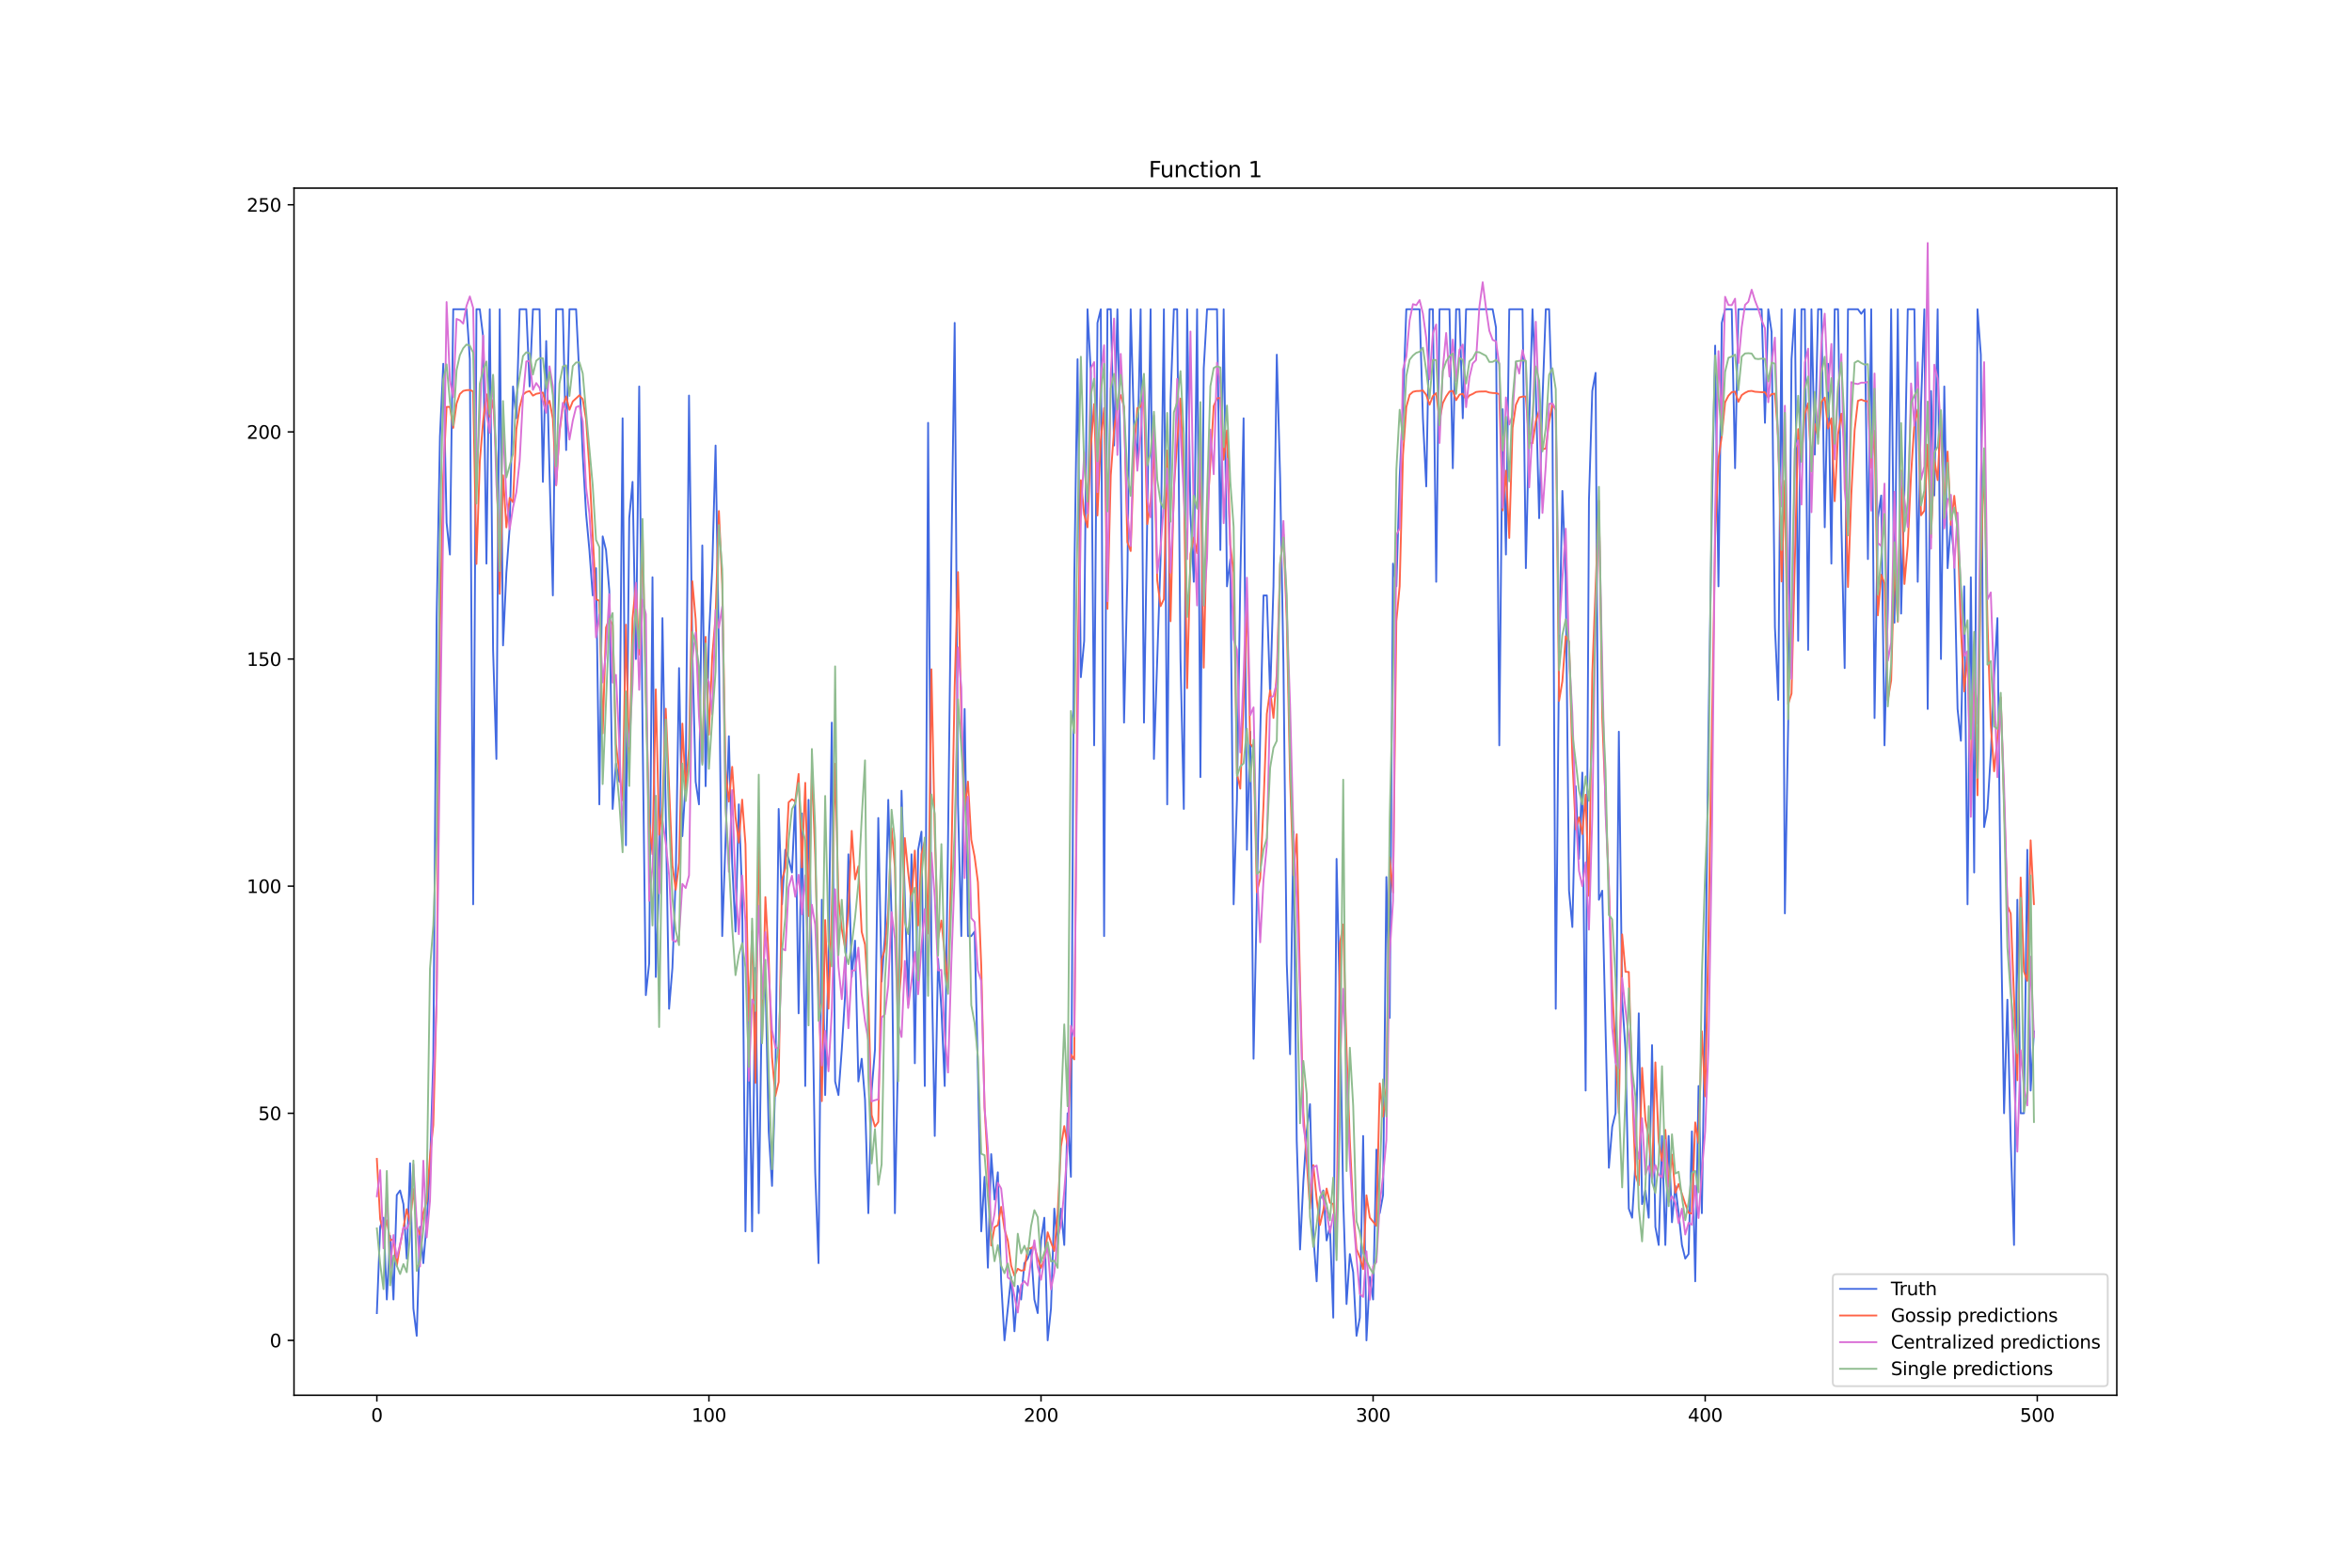 <?xml version="1.0" encoding="utf-8" standalone="no"?>
<!DOCTYPE svg PUBLIC "-//W3C//DTD SVG 1.1//EN"
  "http://www.w3.org/Graphics/SVG/1.1/DTD/svg11.dtd">
<svg xmlns:xlink="http://www.w3.org/1999/xlink" width="1296pt" height="864pt" viewBox="0 0 1296 864" xmlns="http://www.w3.org/2000/svg" version="1.1">
 <defs>
  <style type="text/css">*{stroke-linejoin: round; stroke-linecap: butt}</style>
 </defs>
 <g id="figure_1">
  <g id="patch_1">
   <path d="M 0 864 
L 1296 864 
L 1296 0 
L 0 0 
z
" style="fill: #ffffff"/>
  </g>
  <g id="axes_1">
   <g id="patch_2">
    <path d="M 162 768.96 
L 1166.4 768.96 
L 1166.4 103.68 
L 162 103.68 
z
" style="fill: #ffffff"/>
   </g>
   <g id="matplotlib.axis_1">
    <g id="xtick_1">
     <g id="line2d_1">
      <defs>
       <path id="m1bcf18307c" d="M 0 0 
L 0 3.5 
" style="stroke: #000000; stroke-width: 0.8"/>
      </defs>
      <g>
       <use xlink:href="#m1bcf18307c" x="207.655" y="768.96" style="stroke: #000000; stroke-width: 0.8"/>
      </g>
     </g>
     <g id="text_1">
      <!-- 0 -->
      <g transform="translate(204.473 783.558) scale(0.1 -0.1)">
       <defs>
        <path id="DejaVuSans-30" d="M 2034 4250 
Q 1547 4250 1301 3770 
Q 1056 3291 1056 2328 
Q 1056 1369 1301 889 
Q 1547 409 2034 409 
Q 2525 409 2770 889 
Q 3016 1369 3016 2328 
Q 3016 3291 2770 3770 
Q 2525 4250 2034 4250 
z
M 2034 4750 
Q 2819 4750 3233 4129 
Q 3647 3509 3647 2328 
Q 3647 1150 3233 529 
Q 2819 -91 2034 -91 
Q 1250 -91 836 529 
Q 422 1150 422 2328 
Q 422 3509 836 4129 
Q 1250 4750 2034 4750 
z
" transform="scale(0.016)"/>
       </defs>
       <use xlink:href="#DejaVuSans-30"/>
      </g>
     </g>
    </g>
    <g id="xtick_2">
     <g id="line2d_2">
      <g>
       <use xlink:href="#m1bcf18307c" x="390.639" y="768.96" style="stroke: #000000; stroke-width: 0.8"/>
      </g>
     </g>
     <g id="text_2">
      <!-- 100 -->
      <g transform="translate(381.095 783.558) scale(0.1 -0.1)">
       <defs>
        <path id="DejaVuSans-31" d="M 794 531 
L 1825 531 
L 1825 4091 
L 703 3866 
L 703 4441 
L 1819 4666 
L 2450 4666 
L 2450 531 
L 3481 531 
L 3481 0 
L 794 0 
L 794 531 
z
" transform="scale(0.016)"/>
       </defs>
       <use xlink:href="#DejaVuSans-31"/>
       <use xlink:href="#DejaVuSans-30" x="63.623"/>
       <use xlink:href="#DejaVuSans-30" x="127.246"/>
      </g>
     </g>
    </g>
    <g id="xtick_3">
     <g id="line2d_3">
      <g>
       <use xlink:href="#m1bcf18307c" x="573.623" y="768.96" style="stroke: #000000; stroke-width: 0.8"/>
      </g>
     </g>
     <g id="text_3">
      <!-- 200 -->
      <g transform="translate(564.079 783.558) scale(0.1 -0.1)">
       <defs>
        <path id="DejaVuSans-32" d="M 1228 531 
L 3431 531 
L 3431 0 
L 469 0 
L 469 531 
Q 828 903 1448 1529 
Q 2069 2156 2228 2338 
Q 2531 2678 2651 2914 
Q 2772 3150 2772 3378 
Q 2772 3750 2511 3984 
Q 2250 4219 1831 4219 
Q 1534 4219 1204 4116 
Q 875 4013 500 3803 
L 500 4441 
Q 881 4594 1212 4672 
Q 1544 4750 1819 4750 
Q 2544 4750 2975 4387 
Q 3406 4025 3406 3419 
Q 3406 3131 3298 2873 
Q 3191 2616 2906 2266 
Q 2828 2175 2409 1742 
Q 1991 1309 1228 531 
z
" transform="scale(0.016)"/>
       </defs>
       <use xlink:href="#DejaVuSans-32"/>
       <use xlink:href="#DejaVuSans-30" x="63.623"/>
       <use xlink:href="#DejaVuSans-30" x="127.246"/>
      </g>
     </g>
    </g>
    <g id="xtick_4">
     <g id="line2d_4">
      <g>
       <use xlink:href="#m1bcf18307c" x="756.607" y="768.96" style="stroke: #000000; stroke-width: 0.8"/>
      </g>
     </g>
     <g id="text_4">
      <!-- 300 -->
      <g transform="translate(747.063 783.558) scale(0.1 -0.1)">
       <defs>
        <path id="DejaVuSans-33" d="M 2597 2516 
Q 3050 2419 3304 2112 
Q 3559 1806 3559 1356 
Q 3559 666 3084 287 
Q 2609 -91 1734 -91 
Q 1441 -91 1130 -33 
Q 819 25 488 141 
L 488 750 
Q 750 597 1062 519 
Q 1375 441 1716 441 
Q 2309 441 2620 675 
Q 2931 909 2931 1356 
Q 2931 1769 2642 2001 
Q 2353 2234 1838 2234 
L 1294 2234 
L 1294 2753 
L 1863 2753 
Q 2328 2753 2575 2939 
Q 2822 3125 2822 3475 
Q 2822 3834 2567 4026 
Q 2313 4219 1838 4219 
Q 1578 4219 1281 4162 
Q 984 4106 628 3988 
L 628 4550 
Q 988 4650 1302 4700 
Q 1616 4750 1894 4750 
Q 2613 4750 3031 4423 
Q 3450 4097 3450 3541 
Q 3450 3153 3228 2886 
Q 3006 2619 2597 2516 
z
" transform="scale(0.016)"/>
       </defs>
       <use xlink:href="#DejaVuSans-33"/>
       <use xlink:href="#DejaVuSans-30" x="63.623"/>
       <use xlink:href="#DejaVuSans-30" x="127.246"/>
      </g>
     </g>
    </g>
    <g id="xtick_5">
     <g id="line2d_5">
      <g>
       <use xlink:href="#m1bcf18307c" x="939.591" y="768.96" style="stroke: #000000; stroke-width: 0.8"/>
      </g>
     </g>
     <g id="text_5">
      <!-- 400 -->
      <g transform="translate(930.047 783.558) scale(0.1 -0.1)">
       <defs>
        <path id="DejaVuSans-34" d="M 2419 4116 
L 825 1625 
L 2419 1625 
L 2419 4116 
z
M 2253 4666 
L 3047 4666 
L 3047 1625 
L 3713 1625 
L 3713 1100 
L 3047 1100 
L 3047 0 
L 2419 0 
L 2419 1100 
L 313 1100 
L 313 1709 
L 2253 4666 
z
" transform="scale(0.016)"/>
       </defs>
       <use xlink:href="#DejaVuSans-34"/>
       <use xlink:href="#DejaVuSans-30" x="63.623"/>
       <use xlink:href="#DejaVuSans-30" x="127.246"/>
      </g>
     </g>
    </g>
    <g id="xtick_6">
     <g id="line2d_6">
      <g>
       <use xlink:href="#m1bcf18307c" x="1122.575" y="768.96" style="stroke: #000000; stroke-width: 0.8"/>
      </g>
     </g>
     <g id="text_6">
      <!-- 500 -->
      <g transform="translate(1113.032 783.558) scale(0.1 -0.1)">
       <defs>
        <path id="DejaVuSans-35" d="M 691 4666 
L 3169 4666 
L 3169 4134 
L 1269 4134 
L 1269 2991 
Q 1406 3038 1543 3061 
Q 1681 3084 1819 3084 
Q 2600 3084 3056 2656 
Q 3513 2228 3513 1497 
Q 3513 744 3044 326 
Q 2575 -91 1722 -91 
Q 1428 -91 1123 -41 
Q 819 9 494 109 
L 494 744 
Q 775 591 1075 516 
Q 1375 441 1709 441 
Q 2250 441 2565 725 
Q 2881 1009 2881 1497 
Q 2881 1984 2565 2268 
Q 2250 2553 1709 2553 
Q 1456 2553 1204 2497 
Q 953 2441 691 2322 
L 691 4666 
z
" transform="scale(0.016)"/>
       </defs>
       <use xlink:href="#DejaVuSans-35"/>
       <use xlink:href="#DejaVuSans-30" x="63.623"/>
       <use xlink:href="#DejaVuSans-30" x="127.246"/>
      </g>
     </g>
    </g>
   </g>
   <g id="matplotlib.axis_2">
    <g id="ytick_1">
     <g id="line2d_7">
      <defs>
       <path id="mc8328a6888" d="M 0 0 
L -3.5 0 
" style="stroke: #000000; stroke-width: 0.8"/>
      </defs>
      <g>
       <use xlink:href="#mc8328a6888" x="162" y="738.72" style="stroke: #000000; stroke-width: 0.8"/>
      </g>
     </g>
     <g id="text_7">
      <!-- 0 -->
      <g transform="translate(148.637 742.519) scale(0.1 -0.1)">
       <use xlink:href="#DejaVuSans-30"/>
      </g>
     </g>
    </g>
    <g id="ytick_2">
     <g id="line2d_8">
      <g>
       <use xlink:href="#mc8328a6888" x="162" y="613.549" style="stroke: #000000; stroke-width: 0.8"/>
      </g>
     </g>
     <g id="text_8">
      <!-- 50 -->
      <g transform="translate(142.275 617.348) scale(0.1 -0.1)">
       <use xlink:href="#DejaVuSans-35"/>
       <use xlink:href="#DejaVuSans-30" x="63.623"/>
      </g>
     </g>
    </g>
    <g id="ytick_3">
     <g id="line2d_9">
      <g>
       <use xlink:href="#mc8328a6888" x="162" y="488.378" style="stroke: #000000; stroke-width: 0.8"/>
      </g>
     </g>
     <g id="text_9">
      <!-- 100 -->
      <g transform="translate(135.912 492.177) scale(0.1 -0.1)">
       <use xlink:href="#DejaVuSans-31"/>
       <use xlink:href="#DejaVuSans-30" x="63.623"/>
       <use xlink:href="#DejaVuSans-30" x="127.246"/>
      </g>
     </g>
    </g>
    <g id="ytick_4">
     <g id="line2d_10">
      <g>
       <use xlink:href="#mc8328a6888" x="162" y="363.207" style="stroke: #000000; stroke-width: 0.8"/>
      </g>
     </g>
     <g id="text_10">
      <!-- 150 -->
      <g transform="translate(135.912 367.006) scale(0.1 -0.1)">
       <use xlink:href="#DejaVuSans-31"/>
       <use xlink:href="#DejaVuSans-35" x="63.623"/>
       <use xlink:href="#DejaVuSans-30" x="127.246"/>
      </g>
     </g>
    </g>
    <g id="ytick_5">
     <g id="line2d_11">
      <g>
       <use xlink:href="#mc8328a6888" x="162" y="238.036" style="stroke: #000000; stroke-width: 0.8"/>
      </g>
     </g>
     <g id="text_11">
      <!-- 200 -->
      <g transform="translate(135.912 241.835) scale(0.1 -0.1)">
       <use xlink:href="#DejaVuSans-32"/>
       <use xlink:href="#DejaVuSans-30" x="63.623"/>
       <use xlink:href="#DejaVuSans-30" x="127.246"/>
      </g>
     </g>
    </g>
    <g id="ytick_6">
     <g id="line2d_12">
      <g>
       <use xlink:href="#mc8328a6888" x="162" y="112.865" style="stroke: #000000; stroke-width: 0.8"/>
      </g>
     </g>
     <g id="text_12">
      <!-- 250 -->
      <g transform="translate(135.912 116.664) scale(0.1 -0.1)">
       <use xlink:href="#DejaVuSans-32"/>
       <use xlink:href="#DejaVuSans-35" x="63.623"/>
       <use xlink:href="#DejaVuSans-30" x="127.246"/>
      </g>
     </g>
    </g>
   </g>
   <g id="line2d_13">
    <path d="M 207.655 723.699 
L 209.484 676.134 
L 211.314 671.128 
L 213.144 716.189 
L 214.974 681.141 
L 216.804 716.189 
L 218.634 658.611 
L 220.463 656.107 
L 222.293 663.617 
L 224.123 693.658 
L 225.953 641.087 
L 227.783 721.196 
L 229.613 736.217 
L 231.442 676.134 
L 233.272 696.162 
L 235.102 673.631 
L 236.932 643.59 
L 238.762 583.508 
L 240.592 340.676 
L 242.422 240.539 
L 244.251 200.484 
L 246.081 288.104 
L 247.911 305.628 
L 249.741 170.443 
L 257.06 170.443 
L 258.89 197.981 
L 260.72 498.392 
L 262.55 170.443 
L 264.38 170.443 
L 266.209 185.464 
L 268.039 310.635 
L 269.869 170.443 
L 271.699 358.2 
L 273.529 418.282 
L 275.359 170.443 
L 277.189 355.696 
L 279.018 315.642 
L 280.848 290.607 
L 282.678 213.001 
L 284.508 230.525 
L 286.338 170.443 
L 289.997 170.443 
L 291.827 213.001 
L 293.657 170.443 
L 297.317 170.443 
L 299.147 265.573 
L 300.976 187.967 
L 302.806 260.566 
L 304.636 328.159 
L 306.466 170.443 
L 310.126 170.443 
L 311.956 248.049 
L 313.785 170.443 
L 317.445 170.443 
L 319.275 207.995 
L 321.105 250.553 
L 322.935 283.097 
L 324.764 303.125 
L 326.594 328.159 
L 328.424 313.138 
L 330.254 443.316 
L 332.084 295.614 
L 333.914 303.125 
L 335.743 325.655 
L 337.573 445.82 
L 339.403 420.785 
L 341.233 430.799 
L 343.063 230.525 
L 344.893 465.847 
L 346.723 285.601 
L 348.552 265.573 
L 350.382 363.207 
L 352.212 213.001 
L 354.042 400.758 
L 355.872 548.46 
L 357.702 530.936 
L 359.531 318.145 
L 361.361 538.446 
L 363.191 485.874 
L 365.021 340.676 
L 368.681 555.97 
L 370.51 533.439 
L 372.34 483.371 
L 374.17 368.214 
L 376 460.84 
L 377.83 430.799 
L 379.66 218.008 
L 381.489 358.2 
L 383.319 430.799 
L 385.149 443.316 
L 386.979 300.621 
L 388.809 433.303 
L 390.639 350.69 
L 392.469 313.138 
L 394.298 245.546 
L 396.128 358.2 
L 397.958 515.915 
L 399.788 463.344 
L 401.618 405.765 
L 403.448 475.861 
L 405.277 513.412 
L 407.107 443.316 
L 408.937 493.385 
L 410.767 678.638 
L 412.597 560.977 
L 414.427 678.638 
L 416.256 533.439 
L 418.086 668.624 
L 419.916 543.453 
L 421.746 538.446 
L 423.576 623.563 
L 425.406 653.604 
L 427.236 596.025 
L 429.065 445.82 
L 430.895 498.392 
L 432.725 468.35 
L 434.555 473.357 
L 436.385 480.868 
L 438.215 440.813 
L 440.044 558.474 
L 441.874 448.323 
L 443.704 598.528 
L 445.534 440.813 
L 447.364 533.439 
L 449.194 646.093 
L 451.023 696.162 
L 452.853 495.888 
L 454.683 603.535 
L 456.513 528.433 
L 458.343 398.255 
L 460.173 596.025 
L 462.003 603.535 
L 463.832 578.501 
L 465.662 548.46 
L 467.492 470.854 
L 469.322 538.446 
L 471.152 518.419 
L 472.982 596.025 
L 474.811 583.508 
L 476.641 606.039 
L 478.471 668.624 
L 480.301 601.032 
L 482.131 578.501 
L 483.961 450.826 
L 485.79 540.95 
L 487.62 515.915 
L 489.45 440.813 
L 491.28 505.902 
L 493.11 668.624 
L 494.94 575.998 
L 496.77 435.806 
L 500.429 553.467 
L 502.259 470.854 
L 504.089 586.011 
L 505.919 468.35 
L 507.749 458.337 
L 509.578 598.528 
L 511.408 233.029 
L 513.238 525.929 
L 515.068 626.066 
L 516.898 528.433 
L 518.728 555.97 
L 520.557 598.528 
L 522.387 463.344 
L 524.217 308.131 
L 526.047 177.954 
L 527.877 443.316 
L 529.707 515.915 
L 531.536 390.744 
L 533.366 515.915 
L 535.196 515.915 
L 537.026 513.412 
L 538.856 591.018 
L 540.686 678.638 
L 542.516 648.597 
L 544.345 698.665 
L 546.175 636.08 
L 548.005 661.114 
L 549.835 646.093 
L 551.665 706.176 
L 553.495 738.72 
L 557.154 703.672 
L 558.984 733.713 
L 560.814 708.679 
L 562.644 716.189 
L 564.474 696.162 
L 566.303 693.658 
L 568.133 688.652 
L 569.963 716.189 
L 571.793 723.699 
L 573.623 683.645 
L 575.453 671.128 
L 577.283 738.72 
L 579.112 721.196 
L 580.942 666.121 
L 582.772 686.148 
L 584.602 666.121 
L 586.432 686.148 
L 588.262 613.549 
L 590.091 648.597 
L 591.921 320.649 
L 593.751 197.981 
L 595.581 373.22 
L 597.411 353.193 
L 599.241 170.443 
L 601.07 205.491 
L 602.9 410.772 
L 604.73 177.954 
L 606.56 170.443 
L 608.39 515.915 
L 610.22 170.443 
L 612.05 170.443 
L 613.879 245.546 
L 615.709 170.443 
L 617.539 258.063 
L 619.369 398.255 
L 621.199 318.145 
L 623.029 170.443 
L 624.858 235.532 
L 626.688 253.056 
L 628.518 170.443 
L 630.348 398.255 
L 634.008 170.443 
L 635.837 418.282 
L 639.497 308.131 
L 641.327 170.443 
L 643.157 443.316 
L 644.987 220.512 
L 646.817 170.443 
L 648.646 170.443 
L 650.476 363.207 
L 652.306 445.82 
L 654.136 170.443 
L 655.966 283.097 
L 657.796 320.649 
L 659.625 170.443 
L 661.455 428.296 
L 663.285 202.988 
L 665.115 170.443 
L 670.604 170.443 
L 672.434 303.125 
L 674.264 170.443 
L 676.094 323.152 
L 677.924 308.131 
L 679.754 498.392 
L 681.583 440.813 
L 683.413 320.649 
L 685.243 230.525 
L 687.073 468.35 
L 688.903 403.261 
L 690.733 583.508 
L 694.392 405.765 
L 696.222 328.159 
L 698.052 328.159 
L 699.882 383.234 
L 701.712 323.152 
L 703.542 195.477 
L 705.371 263.07 
L 707.201 365.71 
L 709.031 530.936 
L 710.861 581.004 
L 712.691 458.337 
L 714.521 628.569 
L 716.35 688.652 
L 718.18 651.1 
L 720.01 623.563 
L 721.84 608.542 
L 723.67 681.141 
L 725.5 706.176 
L 727.33 661.114 
L 729.159 656.107 
L 730.989 683.645 
L 732.819 676.134 
L 734.649 726.203 
L 736.479 473.357 
L 738.309 553.467 
L 740.138 661.114 
L 741.968 718.693 
L 743.798 691.155 
L 745.628 701.169 
L 747.458 736.217 
L 749.288 726.203 
L 751.117 626.066 
L 752.947 738.72 
L 754.777 703.672 
L 756.607 716.189 
L 758.437 633.576 
L 760.267 668.624 
L 762.097 658.611 
L 763.926 483.371 
L 765.756 560.977 
L 767.586 310.635 
L 769.416 323.152 
L 771.246 263.07 
L 773.076 223.015 
L 774.905 170.443 
L 782.225 170.443 
L 784.055 230.525 
L 785.884 268.077 
L 787.714 170.443 
L 789.544 170.443 
L 791.374 320.649 
L 793.204 170.443 
L 798.693 170.443 
L 800.523 258.063 
L 802.353 170.443 
L 804.183 170.443 
L 806.013 230.525 
L 807.843 170.443 
L 822.481 170.443 
L 824.311 180.457 
L 826.141 410.772 
L 827.971 225.519 
L 829.801 305.628 
L 831.63 170.443 
L 838.95 170.443 
L 840.78 313.138 
L 842.61 233.029 
L 844.439 170.443 
L 846.269 215.505 
L 848.099 285.601 
L 849.929 220.512 
L 851.759 170.443 
L 853.589 170.443 
L 855.418 230.525 
L 857.248 555.97 
L 859.078 360.703 
L 860.908 270.58 
L 862.738 318.145 
L 864.568 490.881 
L 866.397 510.909 
L 868.227 433.303 
L 870.057 473.357 
L 871.887 425.792 
L 873.717 601.032 
L 875.547 275.587 
L 877.377 215.505 
L 879.206 205.491 
L 881.036 495.888 
L 882.866 490.881 
L 886.526 643.59 
L 888.356 621.059 
L 890.185 613.549 
L 892.015 403.261 
L 893.845 550.963 
L 895.675 578.501 
L 897.505 666.121 
L 899.335 671.128 
L 901.164 641.087 
L 902.994 558.474 
L 904.824 663.617 
L 906.654 656.107 
L 908.484 671.128 
L 910.314 575.998 
L 912.144 676.134 
L 913.973 686.148 
L 915.803 626.066 
L 917.633 686.148 
L 919.463 626.066 
L 921.293 673.631 
L 923.123 653.604 
L 924.952 668.624 
L 926.782 686.148 
L 928.612 693.658 
L 930.442 691.155 
L 932.272 623.563 
L 934.102 706.176 
L 935.931 598.528 
L 937.761 668.624 
L 939.591 550.963 
L 941.421 400.758 
L 943.251 283.097 
L 945.081 190.471 
L 946.911 323.152 
L 948.74 177.954 
L 950.57 170.443 
L 954.23 170.443 
L 956.06 258.063 
L 957.89 170.443 
L 970.698 170.443 
L 972.528 233.029 
L 974.358 170.443 
L 976.188 182.96 
L 978.018 345.683 
L 979.848 385.738 
L 981.678 170.443 
L 983.507 503.398 
L 985.337 398.255 
L 987.167 197.981 
L 988.997 170.443 
L 990.827 353.193 
L 992.657 170.443 
L 994.486 170.443 
L 996.316 358.2 
L 998.146 170.443 
L 999.976 250.553 
L 1001.806 170.443 
L 1003.636 170.443 
L 1005.465 290.607 
L 1007.295 200.484 
L 1009.125 310.635 
L 1010.955 170.443 
L 1012.785 170.443 
L 1014.615 288.104 
L 1016.444 368.214 
L 1018.274 170.443 
L 1023.764 170.443 
L 1025.594 172.947 
L 1027.424 170.443 
L 1029.253 308.131 
L 1031.083 170.443 
L 1032.913 395.751 
L 1034.743 285.601 
L 1036.573 273.084 
L 1038.403 410.772 
L 1040.232 335.669 
L 1042.062 170.443 
L 1043.892 343.179 
L 1045.722 170.443 
L 1047.552 338.173 
L 1049.382 270.58 
L 1051.211 170.443 
L 1054.871 170.443 
L 1056.701 320.649 
L 1058.531 223.015 
L 1060.361 170.443 
L 1062.191 390.744 
L 1064.02 215.505 
L 1065.85 273.084 
L 1067.68 170.443 
L 1069.51 363.207 
L 1071.34 213.001 
L 1073.17 313.138 
L 1074.999 288.104 
L 1076.829 308.131 
L 1078.659 390.744 
L 1080.489 408.268 
L 1082.319 323.152 
L 1084.149 498.392 
L 1085.978 318.145 
L 1087.808 480.868 
L 1089.638 170.443 
L 1091.468 195.477 
L 1093.298 455.833 
L 1095.128 445.82 
L 1096.958 415.779 
L 1098.787 373.22 
L 1100.617 340.676 
L 1102.447 500.895 
L 1104.277 613.549 
L 1106.107 550.963 
L 1107.937 628.569 
L 1109.766 686.148 
L 1111.596 495.888 
L 1113.426 613.549 
L 1115.256 613.549 
L 1117.086 468.35 
L 1118.916 601.032 
L 1120.745 568.487 
L 1120.745 568.487 
" clip-path="url(#p254f5add0e)" style="fill: none; stroke: #4169e1; stroke-linecap: square"/>
   </g>
   <g id="line2d_14">
    <path d="M 207.655 638.687 
L 209.484 671.865 
L 211.314 679.313 
L 213.144 672.494 
L 214.974 683.717 
L 216.804 682.81 
L 218.634 697.632 
L 220.463 686.212 
L 222.293 676.798 
L 224.123 666.389 
L 225.953 674.279 
L 227.783 655.291 
L 229.613 675.904 
L 231.442 680.548 
L 233.272 668.321 
L 235.102 662.135 
L 236.932 637.251 
L 238.762 620.01 
L 240.592 550.142 
L 242.422 347.301 
L 244.251 262.428 
L 246.081 224.267 
L 247.911 224.219 
L 249.741 235.833 
L 251.571 222.399 
L 253.401 217.161 
L 255.23 215.455 
L 257.06 215.023 
L 258.89 214.956 
L 260.72 215.705 
L 262.55 310.802 
L 264.38 254.359 
L 266.209 232.108 
L 268.039 217.309 
L 269.869 229.736 
L 271.699 220.34 
L 273.529 253.131 
L 275.359 327.325 
L 277.189 261.941 
L 279.018 290.666 
L 280.848 274.379 
L 282.678 276.793 
L 284.508 236.65 
L 286.338 224.423 
L 288.168 217.524 
L 289.997 216.07 
L 291.827 215.523 
L 293.657 218.056 
L 295.487 217.045 
L 299.147 216.335 
L 300.976 223.749 
L 302.806 220.905 
L 304.636 230.767 
L 306.466 267.431 
L 308.296 238.313 
L 310.126 224.124 
L 311.956 218.544 
L 313.785 225.836 
L 315.615 221.215 
L 319.275 217.866 
L 321.105 220.054 
L 322.935 231.162 
L 324.764 257.966 
L 326.594 295.32 
L 328.424 330.151 
L 330.254 331.17 
L 332.084 404.198 
L 333.914 345.874 
L 335.743 341.046 
L 337.573 344.301 
L 339.403 410.059 
L 343.063 441.093 
L 344.893 344.281 
L 346.723 420.586 
L 348.552 340.846 
L 350.382 322.152 
L 352.212 360.728 
L 354.042 294.111 
L 355.872 381.388 
L 357.702 452.607 
L 359.531 470.811 
L 361.361 379.941 
L 363.191 460.07 
L 365.021 444.852 
L 366.851 390.601 
L 370.51 476.97 
L 372.34 490.361 
L 374.17 475.532 
L 376 398.8 
L 377.83 435.051 
L 379.66 412.541 
L 381.489 320.356 
L 383.319 341.339 
L 385.149 383.544 
L 386.979 419.447 
L 388.809 350.988 
L 390.639 404.908 
L 392.469 361.457 
L 394.298 339.804 
L 396.128 281.64 
L 397.958 322.113 
L 399.788 424.269 
L 401.618 441.783 
L 403.448 422.624 
L 405.277 450.215 
L 407.107 464.348 
L 408.937 440.697 
L 410.767 465.342 
L 412.597 562.559 
L 414.427 513.286 
L 416.256 596.816 
L 418.086 456.809 
L 419.916 574.03 
L 421.746 494.423 
L 423.576 528.298 
L 425.406 582.72 
L 427.236 603.99 
L 429.065 596.354 
L 430.895 484.914 
L 432.725 478.407 
L 434.555 442.161 
L 436.385 440.514 
L 438.215 441.678 
L 440.044 426.559 
L 441.874 478.057 
L 443.704 431.446 
L 445.534 504.857 
L 447.364 423.787 
L 449.194 471.509 
L 452.853 606.882 
L 454.683 507.061 
L 456.513 555.897 
L 458.343 502.24 
L 460.173 420.926 
L 462.003 495.443 
L 463.832 512.046 
L 465.662 522.416 
L 467.492 502.588 
L 469.322 457.923 
L 471.152 484.629 
L 472.982 477.47 
L 474.811 513.541 
L 476.641 520.57 
L 478.471 549.726 
L 480.301 614.512 
L 482.131 620.94 
L 483.961 618.349 
L 485.79 528.845 
L 487.62 523.07 
L 489.45 501.845 
L 491.28 456.418 
L 493.11 477.983 
L 494.94 556.457 
L 496.77 532.61 
L 498.599 461.897 
L 500.429 480.784 
L 502.259 496.593 
L 504.089 468.778 
L 505.919 510.061 
L 507.749 470.74 
L 509.578 463.551 
L 511.408 514.477 
L 513.238 368.853 
L 515.068 459.435 
L 516.898 517.343 
L 518.728 507.326 
L 522.387 544.227 
L 524.217 474.563 
L 526.047 378.288 
L 527.877 315.306 
L 529.707 394.553 
L 531.536 445.718 
L 533.366 430.768 
L 535.196 462.714 
L 537.026 472.076 
L 538.856 486.23 
L 540.686 532.146 
L 542.516 610.433 
L 544.345 642.211 
L 546.175 686.476 
L 548.005 676.312 
L 549.835 675.225 
L 551.665 665.152 
L 553.495 677.439 
L 555.324 683.733 
L 557.154 697.532 
L 558.984 703.086 
L 560.814 699.257 
L 562.644 700.311 
L 564.474 699.98 
L 566.303 687.91 
L 568.133 687.984 
L 569.963 686.546 
L 571.793 693.561 
L 573.623 698.735 
L 575.453 694.201 
L 577.283 679.145 
L 579.112 684.726 
L 580.942 689.455 
L 582.772 669.165 
L 584.602 631.836 
L 586.432 620.63 
L 588.262 631.284 
L 590.091 581.125 
L 591.921 583.887 
L 593.751 370.078 
L 595.581 264.649 
L 597.411 283.587 
L 599.241 290.634 
L 601.07 246.035 
L 602.9 222.679 
L 604.73 284.083 
L 606.56 242.419 
L 608.39 224.85 
L 610.22 335.576 
L 612.05 262.022 
L 613.879 236.959 
L 615.709 223.002 
L 617.539 217.789 
L 619.369 224.413 
L 621.199 298.752 
L 623.029 303.689 
L 624.858 249.514 
L 626.688 224.952 
L 628.518 224.172 
L 630.348 219.668 
L 632.178 288.856 
L 634.008 277.189 
L 635.837 245.879 
L 637.667 319.892 
L 639.497 334.093 
L 641.327 330.206 
L 643.157 248.285 
L 644.987 342.394 
L 646.817 269.128 
L 648.646 243.553 
L 650.476 219.642 
L 652.306 264.468 
L 654.136 379.275 
L 655.966 305.326 
L 657.796 296.239 
L 659.625 304.834 
L 661.455 255.031 
L 663.285 367.984 
L 665.115 285.704 
L 668.775 223.825 
L 670.604 219.531 
L 672.434 219.306 
L 674.264 253.366 
L 676.094 237.196 
L 677.924 300.132 
L 679.754 315.68 
L 681.583 426.303 
L 683.413 434.657 
L 685.243 387.39 
L 687.073 329.772 
L 688.903 409.853 
L 690.733 412.388 
L 692.563 491.763 
L 694.392 484.163 
L 696.222 443.387 
L 698.052 393.433 
L 699.882 380.459 
L 701.712 395.68 
L 703.542 371.277 
L 705.371 311.327 
L 707.201 294.53 
L 709.031 341.983 
L 710.861 429.414 
L 712.691 482.266 
L 714.521 459.783 
L 716.35 541.182 
L 718.18 612.995 
L 721.84 666.145 
L 723.67 642.115 
L 725.5 660.838 
L 727.33 675.15 
L 729.159 667.028 
L 730.989 655.036 
L 732.819 662.846 
L 734.649 663.531 
L 736.479 681.018 
L 738.309 519.929 
L 740.138 509.485 
L 741.968 578.114 
L 743.798 628.755 
L 745.628 666.575 
L 747.458 688.335 
L 749.288 693.007 
L 751.117 699.437 
L 752.947 658.765 
L 754.777 671.033 
L 758.437 675.625 
L 760.267 597.099 
L 762.097 615.415 
L 763.926 599.269 
L 765.756 472.482 
L 767.586 491.953 
L 769.416 342.317 
L 771.246 323.047 
L 773.076 250.733 
L 774.905 224.365 
L 776.735 217.569 
L 778.565 215.954 
L 780.395 215.526 
L 782.225 215.466 
L 784.055 215.203 
L 785.884 217.622 
L 787.714 223.042 
L 789.544 218.278 
L 791.374 216.678 
L 793.204 231.672 
L 795.034 222.133 
L 796.864 218.481 
L 798.693 215.761 
L 800.523 215.443 
L 802.353 220.553 
L 804.183 217.506 
L 806.013 217.018 
L 807.843 220.129 
L 809.672 217.945 
L 811.502 217.115 
L 813.332 216.038 
L 815.162 215.806 
L 818.822 215.732 
L 820.651 216.345 
L 822.481 216.582 
L 824.311 216.696 
L 826.141 217.186 
L 827.971 281.324 
L 829.801 259.422 
L 831.63 296.477 
L 833.46 235.815 
L 835.29 223.108 
L 837.12 219.065 
L 838.95 218.575 
L 840.78 218.587 
L 842.61 243.959 
L 844.439 244.324 
L 846.269 232.198 
L 848.099 226.311 
L 849.929 247.661 
L 851.759 247.142 
L 853.589 232.6 
L 855.418 222.558 
L 857.248 225.98 
L 859.078 386.318 
L 860.908 375.402 
L 862.738 350.629 
L 864.568 353.56 
L 866.397 417.743 
L 868.227 457.04 
L 870.057 450.455 
L 871.887 459.687 
L 873.717 438 
L 875.547 493.783 
L 877.377 371.232 
L 881.036 276.005 
L 882.866 395.508 
L 886.526 488.341 
L 888.356 544.803 
L 892.015 613.427 
L 893.845 514.977 
L 895.675 535.581 
L 897.505 535.684 
L 899.335 599.095 
L 901.164 647.416 
L 902.994 653.226 
L 904.824 588.514 
L 906.654 617.282 
L 908.484 626.853 
L 910.314 648.647 
L 912.144 585.521 
L 913.973 629.258 
L 915.803 639.711 
L 917.633 622.716 
L 919.463 653.933 
L 921.293 636.358 
L 923.123 657.381 
L 924.952 652.533 
L 928.612 663.476 
L 930.442 668.443 
L 932.272 668.845 
L 934.102 618.602 
L 935.931 629.971 
L 937.761 568.359 
L 939.591 604.237 
L 941.421 514.843 
L 945.081 295.471 
L 946.911 252.956 
L 948.74 240.244 
L 950.57 221.707 
L 952.4 218.09 
L 954.23 216.135 
L 956.06 215.839 
L 957.89 221.453 
L 959.719 217.772 
L 961.549 216.498 
L 963.379 215.608 
L 965.209 215.437 
L 967.039 215.901 
L 970.698 216.156 
L 972.528 216.163 
L 974.358 219.21 
L 976.188 217.204 
L 978.018 216.961 
L 979.848 241.028 
L 981.678 320.46 
L 983.507 264.931 
L 985.337 388.049 
L 987.167 382.24 
L 990.827 236.499 
L 992.657 252.832 
L 994.486 228.026 
L 996.316 222.245 
L 998.146 258.776 
L 999.976 233.66 
L 1001.806 241.015 
L 1003.636 221.592 
L 1005.465 219.133 
L 1007.295 236.212 
L 1009.125 230.529 
L 1010.955 276.232 
L 1012.785 239.485 
L 1014.615 227.997 
L 1016.444 245.426 
L 1018.274 323.524 
L 1020.104 272.704 
L 1021.934 237.029 
L 1023.764 220.904 
L 1025.594 220.247 
L 1027.424 220.981 
L 1029.253 221.203 
L 1031.083 257.868 
L 1032.913 237.449 
L 1034.743 339.121 
L 1036.573 316.756 
L 1038.403 321.499 
L 1040.232 385.856 
L 1042.062 375.021 
L 1043.892 309.783 
L 1045.722 342.645 
L 1047.552 259.246 
L 1049.382 321.863 
L 1051.211 300.66 
L 1053.041 261.315 
L 1054.871 233.523 
L 1056.701 225.671 
L 1058.531 284.008 
L 1060.361 281.419 
L 1062.191 245.011 
L 1064.02 296.335 
L 1065.85 253.124 
L 1067.68 264.621 
L 1069.51 227.866 
L 1071.34 283.65 
L 1073.17 248.851 
L 1074.999 289.263 
L 1076.829 273.261 
L 1078.659 291.092 
L 1080.489 346.484 
L 1082.319 381.057 
L 1084.149 360.561 
L 1085.978 436.612 
L 1087.808 362.579 
L 1089.638 438.324 
L 1091.468 312.436 
L 1093.298 254.403 
L 1095.128 342.168 
L 1096.958 399.573 
L 1098.787 425.076 
L 1100.617 406.44 
L 1102.447 384.359 
L 1106.107 499.061 
L 1107.937 503.516 
L 1111.596 595.357 
L 1113.426 483.623 
L 1115.256 535.47 
L 1117.086 540.58 
L 1118.916 463.126 
L 1120.745 498.276 
L 1120.745 498.276 
" clip-path="url(#p254f5add0e)" style="fill: none; stroke: #ff6347; stroke-linecap: square"/>
   </g>
   <g id="line2d_15">
    <path d="M 207.655 659.343 
L 209.484 644.934 
L 211.314 687.991 
L 213.144 657.9 
L 214.974 698.74 
L 216.804 680.697 
L 218.634 693.111 
L 220.463 685.867 
L 222.293 676.441 
L 224.123 677.305 
L 225.953 673.128 
L 227.783 641.698 
L 229.613 674.015 
L 231.442 698.016 
L 233.272 639.718 
L 235.102 681.99 
L 236.932 661.887 
L 238.762 598.879 
L 240.592 551.571 
L 242.422 409.013 
L 246.081 166.462 
L 247.911 209.684 
L 249.741 218.961 
L 251.571 175.749 
L 253.401 176.52 
L 255.23 178.347 
L 257.06 168.561 
L 258.89 163.374 
L 260.72 169.678 
L 262.55 263.659 
L 264.38 230.5 
L 266.209 184.956 
L 268.039 227.968 
L 269.869 238.515 
L 271.699 207.102 
L 273.529 266.867 
L 275.359 296.908 
L 277.189 235.814 
L 279.018 274.266 
L 280.848 291.675 
L 282.678 279.706 
L 284.508 271.303 
L 286.338 254.101 
L 288.168 218.97 
L 289.997 199.206 
L 291.827 198.869 
L 293.657 214.871 
L 295.487 211.11 
L 297.317 213.727 
L 299.147 221.301 
L 300.976 227.468 
L 302.806 201.919 
L 304.636 213.072 
L 306.466 267.191 
L 308.296 237.24 
L 310.126 222.028 
L 311.956 225.995 
L 313.785 242.259 
L 315.615 231.829 
L 317.445 224.437 
L 319.275 223.644 
L 321.105 232.19 
L 322.935 268.608 
L 324.764 283.001 
L 326.594 310.596 
L 328.424 351.324 
L 330.254 338.627 
L 332.084 376.102 
L 333.914 359.412 
L 335.743 327.447 
L 337.573 376.225 
L 339.403 371.934 
L 341.233 409.21 
L 343.063 460.843 
L 344.893 393.416 
L 346.723 411.398 
L 348.552 376.889 
L 350.382 321.177 
L 352.212 380.168 
L 354.042 330.395 
L 355.872 338.518 
L 357.702 496.499 
L 359.531 477.706 
L 361.361 438.688 
L 363.191 492.353 
L 365.021 452.097 
L 366.851 464.699 
L 368.681 482.349 
L 370.51 518.011 
L 372.34 519.09 
L 374.17 515.717 
L 376 487.129 
L 377.83 489.401 
L 379.66 482.471 
L 381.489 363.816 
L 383.319 348.563 
L 385.149 394.756 
L 386.979 420.511 
L 388.809 372.868 
L 390.639 375.811 
L 392.469 393.783 
L 394.298 336.181 
L 396.128 346.107 
L 397.958 334.277 
L 399.788 443.697 
L 401.618 480.43 
L 403.448 435.451 
L 405.277 488.452 
L 407.107 514.842 
L 408.937 482.51 
L 410.767 508.008 
L 412.597 595.658 
L 414.427 550.891 
L 416.256 553.784 
L 418.086 499.256 
L 419.916 550.535 
L 421.746 513.721 
L 423.576 535.712 
L 425.406 567.679 
L 427.236 577.239 
L 429.065 577.912 
L 430.895 522.713 
L 432.725 523.781 
L 434.555 488.976 
L 436.385 482.6 
L 438.215 494.21 
L 440.044 482.127 
L 441.874 503.926 
L 443.704 482.398 
L 445.534 532.523 
L 447.364 498.641 
L 449.194 509.596 
L 451.023 552.011 
L 452.853 587.221 
L 454.683 568.149 
L 456.513 590.426 
L 458.343 557.112 
L 460.173 490.093 
L 462.003 532.75 
L 463.832 550.679 
L 465.662 527.426 
L 467.492 566.69 
L 469.322 534.895 
L 471.152 534.809 
L 472.982 522.289 
L 474.811 548.119 
L 476.641 562.771 
L 478.471 573.431 
L 480.301 606.998 
L 482.131 606.341 
L 483.961 605.846 
L 485.79 560.799 
L 487.62 558.989 
L 489.45 543.068 
L 491.28 502.715 
L 493.11 517.136 
L 494.94 564.781 
L 496.77 571.541 
L 498.599 529.612 
L 500.429 555.531 
L 502.259 540.863 
L 504.089 524.683 
L 505.919 547.959 
L 507.749 521.107 
L 509.578 500.993 
L 511.408 537.699 
L 513.238 469.995 
L 515.068 494.618 
L 516.898 534.797 
L 518.728 534.531 
L 520.557 570.485 
L 522.387 591.12 
L 524.217 530.512 
L 526.047 481.913 
L 527.877 356.851 
L 529.707 378.987 
L 531.536 483.976 
L 533.366 438.998 
L 535.196 506.007 
L 537.026 508.132 
L 538.856 534.871 
L 540.686 540.651 
L 542.516 610.366 
L 544.345 632.975 
L 546.175 678.581 
L 548.005 668.806 
L 549.835 651.846 
L 551.665 655.038 
L 553.495 672.135 
L 555.324 704.086 
L 557.154 705.344 
L 560.814 723.374 
L 562.644 708.196 
L 564.474 706.09 
L 566.303 708.5 
L 568.133 694.762 
L 569.963 683.57 
L 571.793 698.308 
L 573.623 705.323 
L 575.453 694.198 
L 577.283 687.051 
L 579.112 710.603 
L 580.942 701.277 
L 582.772 681.807 
L 584.602 675.295 
L 586.432 656.519 
L 588.262 632.128 
L 590.091 565.319 
L 591.921 571.15 
L 593.751 405.912 
L 595.581 285.74 
L 597.411 249.316 
L 599.241 282.89 
L 601.07 202.988 
L 602.9 199.564 
L 604.73 271.23 
L 606.56 207.306 
L 608.39 190.304 
L 610.22 331.382 
L 612.05 206.039 
L 613.879 175.565 
L 615.709 250.754 
L 617.539 195.049 
L 619.369 230.445 
L 621.199 282.877 
L 623.029 300.982 
L 624.858 235.188 
L 626.688 259.447 
L 628.518 239.374 
L 630.348 209.673 
L 632.178 274.64 
L 634.008 285.093 
L 635.837 229.025 
L 637.667 315.791 
L 639.497 302.348 
L 641.327 276.945 
L 643.157 258.221 
L 644.987 315.595 
L 646.817 274.927 
L 648.646 208.799 
L 650.476 238.203 
L 654.136 308.167 
L 655.966 182.736 
L 657.796 286.27 
L 659.625 333.683 
L 661.455 234.294 
L 663.285 333.664 
L 665.115 307.773 
L 666.945 236.777 
L 668.775 261.354 
L 670.604 199.851 
L 672.434 211.432 
L 674.264 288.329 
L 676.094 252.833 
L 679.754 352.415 
L 681.583 358.062 
L 683.413 414.693 
L 685.243 372.547 
L 687.073 318.383 
L 688.903 394.16 
L 690.733 389.848 
L 692.563 478.103 
L 694.392 519.337 
L 696.222 484.856 
L 698.052 465.715 
L 699.882 384.63 
L 701.712 383.572 
L 703.542 376.097 
L 705.371 317.905 
L 707.201 287.122 
L 709.031 335.767 
L 710.861 388.611 
L 712.691 458.365 
L 714.521 494.933 
L 716.35 546.735 
L 718.18 620.384 
L 720.01 633.036 
L 721.84 657.882 
L 723.67 643.28 
L 725.5 642.371 
L 727.33 655.94 
L 729.159 661.114 
L 730.989 667.804 
L 732.819 679.433 
L 734.649 669.279 
L 736.479 682.563 
L 738.309 589.64 
L 740.138 544.936 
L 743.798 639.999 
L 745.628 669.785 
L 747.458 692.828 
L 749.288 713.172 
L 751.117 714.808 
L 752.947 689.64 
L 754.777 716.35 
L 756.607 697.914 
L 758.437 695.582 
L 760.267 663.543 
L 762.097 648.094 
L 763.926 628.418 
L 765.756 525.424 
L 767.586 496.548 
L 769.416 294.709 
L 771.246 291.238 
L 773.076 203.628 
L 774.905 196.628 
L 776.735 176.518 
L 778.565 167.601 
L 780.395 168.192 
L 782.225 165.384 
L 784.055 172.856 
L 785.884 186.174 
L 787.714 208.986 
L 789.544 183.662 
L 791.374 178.841 
L 793.204 244.145 
L 795.034 203.008 
L 796.864 183.514 
L 798.693 207.552 
L 800.523 187.139 
L 802.353 210.083 
L 804.183 192.797 
L 806.013 189.872 
L 807.843 224.404 
L 809.672 208.007 
L 811.502 200.292 
L 813.332 198.45 
L 815.162 169.15 
L 816.992 155.562 
L 818.822 169.935 
L 820.651 182.286 
L 822.481 187.302 
L 824.311 188.172 
L 826.141 201.193 
L 827.971 279.837 
L 829.801 219.047 
L 831.63 233.949 
L 833.46 228.899 
L 835.29 199.386 
L 837.12 205.867 
L 838.95 192.992 
L 840.78 200.418 
L 842.61 268.601 
L 844.439 237.137 
L 846.269 177.331 
L 848.099 227.657 
L 849.929 282.69 
L 851.759 256.651 
L 853.589 222.558 
L 855.418 222.396 
L 857.248 225.478 
L 859.078 349.345 
L 860.908 318.888 
L 862.738 291.396 
L 864.568 360.679 
L 866.397 393.029 
L 868.227 447.46 
L 870.057 480.011 
L 871.887 488.381 
L 873.717 475.275 
L 875.547 512.341 
L 877.377 450.348 
L 879.206 339.925 
L 881.036 283.544 
L 884.696 448.497 
L 886.526 486.722 
L 888.356 566.387 
L 890.185 585.523 
L 892.015 588.862 
L 893.845 538.96 
L 895.675 556.379 
L 897.505 571.407 
L 899.335 597.521 
L 901.164 629.838 
L 902.994 638.737 
L 904.824 616.26 
L 906.654 647.341 
L 908.484 642.528 
L 910.314 649.637 
L 912.144 642.117 
L 913.973 647.352 
L 915.803 648.897 
L 917.633 628.213 
L 919.463 662.46 
L 921.293 659.323 
L 923.123 662.82 
L 924.952 674.122 
L 926.782 666.099 
L 928.612 680.382 
L 930.442 673.918 
L 932.272 675.001 
L 934.102 653.551 
L 935.931 671.291 
L 937.761 645.816 
L 939.591 623.534 
L 941.421 576.159 
L 943.251 468.203 
L 945.081 281.008 
L 946.911 193.539 
L 948.74 233.084 
L 950.57 163.564 
L 952.4 168.092 
L 954.23 168.195 
L 956.06 164.621 
L 957.89 200.074 
L 959.719 180.335 
L 961.549 168.037 
L 963.379 166.281 
L 965.209 159.681 
L 967.039 165.637 
L 968.869 170.366 
L 970.698 176.46 
L 972.528 180.913 
L 974.358 221.676 
L 976.188 200.587 
L 978.018 186.077 
L 979.848 248.322 
L 981.678 279.142 
L 983.507 223.622 
L 985.337 323.284 
L 987.167 374.143 
L 988.997 247.165 
L 990.827 242.725 
L 992.657 278.079 
L 994.486 199.781 
L 996.316 192.157 
L 998.146 282.299 
L 999.976 218.614 
L 1001.806 236.413 
L 1003.636 188.879 
L 1005.465 172.884 
L 1007.295 215.576 
L 1009.125 189.579 
L 1010.955 253.177 
L 1012.785 216.182 
L 1014.615 195.123 
L 1016.444 269.574 
L 1018.274 290.033 
L 1020.104 210.608 
L 1021.934 211.358 
L 1023.764 211.661 
L 1025.594 210.901 
L 1027.424 210.912 
L 1029.253 210.431 
L 1031.083 281.447 
L 1032.913 205.849 
L 1034.743 299.244 
L 1036.573 300.89 
L 1038.403 266.537 
L 1040.232 364.167 
L 1042.062 354.152 
L 1043.892 271.05 
L 1045.722 336.365 
L 1047.552 260.158 
L 1051.211 290.492 
L 1053.041 211.346 
L 1054.871 234.612 
L 1056.701 199.727 
L 1058.531 264.312 
L 1060.361 257.055 
L 1062.191 133.92 
L 1064.02 302.398 
L 1065.85 201.001 
L 1067.68 208.532 
L 1069.51 237.393 
L 1071.34 291.226 
L 1073.17 275.826 
L 1074.999 272.736 
L 1076.829 312.929 
L 1078.659 282.549 
L 1080.489 326.619 
L 1082.319 361.406 
L 1084.149 358.861 
L 1085.978 450.182 
L 1087.808 367.71 
L 1089.638 398.93 
L 1091.468 263.615 
L 1093.298 199.582 
L 1095.128 330.418 
L 1096.958 326.507 
L 1100.617 428.342 
L 1102.447 386.381 
L 1104.277 432.85 
L 1106.107 498.116 
L 1107.937 539.324 
L 1109.766 594.158 
L 1111.596 634.698 
L 1113.426 578.808 
L 1115.256 598.918 
L 1117.086 609.228 
L 1118.916 527.24 
L 1120.745 571.559 
L 1120.745 571.559 
" clip-path="url(#p254f5add0e)" style="fill: none; stroke: #da70d6; stroke-linecap: square"/>
   </g>
   <g id="line2d_16">
    <path d="M 207.655 676.988 
L 209.484 696.612 
L 211.314 710.453 
L 213.144 645.35 
L 214.974 708.428 
L 216.804 691.982 
L 218.634 697.598 
L 220.463 702.165 
L 222.293 696.669 
L 224.123 701.165 
L 225.953 680.805 
L 227.783 639.653 
L 229.613 700.453 
L 231.442 694.301 
L 233.272 677.273 
L 235.102 657.017 
L 236.932 533.907 
L 238.762 509.932 
L 240.592 461.002 
L 242.422 296.627 
L 244.251 209.217 
L 246.081 200.819 
L 247.911 221.418 
L 249.741 234.419 
L 251.571 204.019 
L 253.401 195.725 
L 255.23 191.936 
L 257.06 189.872 
L 258.89 190.535 
L 260.72 194.405 
L 262.55 277.531 
L 264.38 211.544 
L 266.209 203.923 
L 268.039 199.204 
L 269.869 228.152 
L 271.699 206.546 
L 273.529 254.434 
L 275.359 314.705 
L 277.189 221.035 
L 279.018 263.127 
L 282.678 250.059 
L 284.508 218.613 
L 288.168 196.254 
L 289.997 194.136 
L 291.827 194.754 
L 293.657 206.411 
L 295.487 198.805 
L 297.317 197.403 
L 299.147 197.449 
L 300.976 214.059 
L 302.806 205.011 
L 304.636 217.92 
L 306.466 256.978 
L 308.296 211.355 
L 310.126 201.958 
L 311.956 201.347 
L 313.785 218.211 
L 315.615 201.799 
L 317.445 199.766 
L 319.275 199.657 
L 321.105 205.814 
L 322.935 227.104 
L 326.594 267.401 
L 328.424 297.534 
L 330.254 301.544 
L 332.084 432.118 
L 335.743 342.206 
L 337.573 337.872 
L 339.403 421.89 
L 341.233 441.859 
L 343.063 469.717 
L 344.893 381.092 
L 346.723 433.184 
L 348.552 356.249 
L 350.382 335.854 
L 352.212 357.361 
L 354.042 285.976 
L 355.872 383.882 
L 357.702 464.341 
L 359.531 510.082 
L 361.361 438.633 
L 363.191 566.045 
L 365.021 452.582 
L 366.851 396.636 
L 368.681 451.039 
L 370.51 495.013 
L 372.34 512.798 
L 374.17 520.888 
L 376 420.804 
L 377.83 441.501 
L 379.66 423.042 
L 381.489 348.33 
L 383.319 354.386 
L 385.149 367.067 
L 386.979 421.477 
L 388.809 354.662 
L 390.639 423.723 
L 392.469 395.76 
L 394.298 370.074 
L 396.128 289.375 
L 397.958 313.729 
L 399.788 444.937 
L 401.618 474.917 
L 403.448 511.128 
L 405.277 537.43 
L 407.107 526.342 
L 408.937 519.789 
L 410.767 533.16 
L 412.597 588.029 
L 414.427 506.289 
L 416.256 557.199 
L 418.086 426.952 
L 419.916 574.985 
L 421.746 528.965 
L 423.576 590.509 
L 425.406 644.388 
L 427.236 590.569 
L 429.065 575.73 
L 430.895 524.349 
L 432.725 505.763 
L 434.555 463.074 
L 436.385 445.963 
L 438.215 442.707 
L 440.044 431.551 
L 441.874 456.189 
L 443.704 463.159 
L 445.534 565.131 
L 447.364 412.797 
L 449.194 456.273 
L 451.023 562.665 
L 452.853 552.719 
L 454.683 438.669 
L 456.513 518.791 
L 458.343 532.609 
L 460.173 367.256 
L 462.003 526.391 
L 463.832 495.906 
L 465.662 524.653 
L 467.492 531.395 
L 469.322 520.45 
L 471.152 505.832 
L 472.982 486.924 
L 474.811 450.953 
L 476.641 419.057 
L 478.471 593.737 
L 480.301 641.207 
L 482.131 622.279 
L 483.961 652.979 
L 485.79 641.716 
L 487.62 540.326 
L 489.45 509.174 
L 491.28 446.263 
L 493.11 463.547 
L 494.94 595.974 
L 496.77 445.015 
L 498.599 508.211 
L 500.429 514.831 
L 502.259 494.124 
L 504.089 489.257 
L 505.919 540.388 
L 507.749 484.033 
L 509.578 461.596 
L 511.408 548.862 
L 513.238 437.837 
L 515.068 448.556 
L 516.898 526.678 
L 518.728 465.226 
L 520.557 536.664 
L 522.387 547.789 
L 524.217 499.124 
L 526.047 457.887 
L 527.877 385.417 
L 529.707 411.992 
L 533.366 470.888 
L 535.196 553.956 
L 537.026 563.796 
L 538.856 582.533 
L 540.686 635.901 
L 542.516 636.669 
L 544.345 659.336 
L 546.175 680.324 
L 548.005 695.1 
L 549.835 686.207 
L 551.665 697.596 
L 553.495 701.722 
L 555.324 696.396 
L 557.154 704.819 
L 558.984 708.853 
L 560.814 679.938 
L 562.644 690.791 
L 564.474 686.558 
L 566.303 691.503 
L 568.133 675.77 
L 569.963 666.968 
L 571.793 670.761 
L 573.623 695.604 
L 575.453 690.285 
L 577.283 684.583 
L 579.112 695.216 
L 580.942 694.795 
L 582.772 698.754 
L 584.602 612.004 
L 586.432 564.563 
L 588.262 609.668 
L 590.091 391.849 
L 591.921 404.079 
L 593.751 289.197 
L 595.581 196.598 
L 597.411 256.366 
L 599.241 276.482 
L 601.07 217.557 
L 602.9 208.689 
L 604.73 254.212 
L 606.56 217.127 
L 608.39 200.548 
L 610.22 281.833 
L 612.05 213.981 
L 613.879 206.005 
L 615.709 225.703 
L 617.539 206.582 
L 619.369 224.796 
L 621.199 261.841 
L 623.029 273.308 
L 624.858 235.184 
L 626.688 229.663 
L 628.518 220.077 
L 630.348 206.01 
L 632.178 256.588 
L 634.008 249.262 
L 635.837 226.93 
L 637.667 264.329 
L 639.497 276.779 
L 641.327 280.191 
L 643.157 227.574 
L 644.987 287.485 
L 646.817 227.335 
L 648.646 221.628 
L 650.476 204.545 
L 652.306 239.571 
L 654.136 340.065 
L 655.966 312.472 
L 657.796 273.14 
L 659.625 280.341 
L 661.455 221.59 
L 663.285 333.682 
L 666.945 212.853 
L 668.775 202.819 
L 670.604 201.857 
L 672.434 202.533 
L 674.264 246.369 
L 676.094 223.5 
L 677.924 265.514 
L 679.754 290.399 
L 681.583 427.77 
L 683.413 422.406 
L 685.243 420.729 
L 687.073 401.61 
L 688.903 430.718 
L 690.733 407.661 
L 692.563 481.59 
L 694.392 480.141 
L 696.222 468.054 
L 698.052 461.955 
L 699.882 423.065 
L 701.712 412.11 
L 703.542 408.281 
L 705.371 310.12 
L 707.201 296.213 
L 709.031 328.06 
L 710.861 417.434 
L 712.691 471.501 
L 714.521 538.088 
L 716.35 619.084 
L 718.18 584.716 
L 720.01 602.703 
L 721.84 670.586 
L 723.67 687.247 
L 725.5 674.802 
L 727.33 659.698 
L 729.159 656.644 
L 730.989 663.695 
L 732.819 672.57 
L 734.649 649.031 
L 736.479 694.532 
L 738.309 617.551 
L 740.138 429.713 
L 741.968 645.43 
L 743.798 577.439 
L 745.628 609.315 
L 747.458 673.099 
L 749.288 679.088 
L 751.117 690.565 
L 752.947 694.863 
L 754.777 698.703 
L 756.607 701.907 
L 758.437 692.039 
L 760.267 649.535 
L 762.097 594.88 
L 763.926 615.35 
L 765.756 451.31 
L 767.586 373.577 
L 769.416 258.976 
L 771.246 225.834 
L 773.076 242.243 
L 774.905 207.186 
L 776.735 198.243 
L 778.565 195.944 
L 780.395 194.446 
L 782.225 193.849 
L 784.055 191.633 
L 785.884 204.348 
L 787.714 219.564 
L 789.544 198.354 
L 791.374 198.446 
L 793.204 234.372 
L 795.034 204.461 
L 796.864 199.169 
L 798.693 196.252 
L 800.523 194.858 
L 802.353 217.079 
L 804.183 197.251 
L 806.013 198.379 
L 807.843 211.359 
L 809.672 199.155 
L 811.502 197.501 
L 813.332 194.023 
L 815.162 194.148 
L 818.822 196.104 
L 820.651 199.489 
L 822.481 199.426 
L 824.311 198.392 
L 826.141 200.24 
L 827.971 248.265 
L 829.801 229.749 
L 831.63 265.299 
L 833.46 219.875 
L 835.29 199.184 
L 837.12 198.878 
L 838.95 198.702 
L 840.78 198.816 
L 842.61 247.081 
L 844.439 229.205 
L 846.269 201.986 
L 848.099 209.772 
L 849.929 248.804 
L 851.759 235.871 
L 853.589 206.577 
L 855.418 202.932 
L 857.248 214.493 
L 859.078 369.38 
L 860.908 349.903 
L 862.738 341.352 
L 864.568 355.129 
L 866.397 404.354 
L 868.227 419.51 
L 870.057 435.683 
L 871.887 443.351 
L 873.717 427.882 
L 875.547 441.381 
L 877.377 407.753 
L 879.206 341.678 
L 881.036 268.279 
L 882.866 385.522 
L 884.696 424.663 
L 886.526 504.297 
L 888.356 506.651 
L 890.185 539.16 
L 892.015 608.546 
L 893.845 654.417 
L 895.675 603.462 
L 897.505 544.657 
L 899.335 589.61 
L 901.164 604.351 
L 902.994 665.642 
L 904.824 684.169 
L 906.654 653.333 
L 908.484 609.692 
L 910.314 651.517 
L 912.144 657.532 
L 913.973 641.072 
L 915.803 587.643 
L 917.633 646.361 
L 919.463 664.754 
L 921.293 625.153 
L 923.123 646.801 
L 924.952 645.799 
L 926.782 659.742 
L 928.612 672.461 
L 930.442 662.733 
L 932.272 646.464 
L 934.102 645.34 
L 935.931 657.092 
L 937.761 537.703 
L 939.591 480.821 
L 941.421 438.017 
L 943.251 261.562 
L 945.081 195.894 
L 948.74 239.979 
L 950.57 204.985 
L 952.4 197.196 
L 954.23 196.475 
L 956.06 195.458 
L 957.89 215.044 
L 959.719 196.543 
L 961.549 194.798 
L 963.379 194.665 
L 965.209 194.847 
L 967.039 197.651 
L 968.869 197.897 
L 970.698 197.641 
L 972.528 197.789 
L 974.358 210.203 
L 976.188 199.821 
L 978.018 200.445 
L 979.848 243.261 
L 981.678 303.097 
L 983.507 227.514 
L 985.337 396.336 
L 987.167 334.101 
L 988.997 247.572 
L 990.827 218.117 
L 992.657 254.489 
L 994.486 214.68 
L 996.316 207.528 
L 998.146 259.789 
L 999.976 215.94 
L 1001.806 244.584 
L 1003.636 205.635 
L 1005.465 196.606 
L 1007.295 229.856 
L 1009.125 208.415 
L 1010.955 244.605 
L 1012.785 213.069 
L 1014.615 199.714 
L 1016.444 234.643 
L 1018.274 295.052 
L 1020.104 230.715 
L 1021.934 199.909 
L 1023.764 198.848 
L 1025.594 200.078 
L 1027.424 200.956 
L 1029.253 200.696 
L 1031.083 252.239 
L 1032.913 214.211 
L 1034.743 327.627 
L 1036.573 307.409 
L 1038.403 283.209 
L 1040.232 389.331 
L 1042.062 365.733 
L 1043.892 298.865 
L 1045.722 342.313 
L 1047.552 233.168 
L 1049.382 292.747 
L 1051.211 276.337 
L 1053.041 221.968 
L 1054.871 217.993 
L 1056.701 214.491 
L 1058.531 278.577 
L 1060.361 270.26 
L 1062.191 221.302 
L 1064.02 294.216 
L 1065.85 249.602 
L 1067.68 246.166 
L 1069.51 226.075 
L 1071.34 285.502 
L 1073.17 255.031 
L 1074.999 286.55 
L 1076.829 279.814 
L 1078.659 291.661 
L 1080.489 322.387 
L 1082.319 349.435 
L 1084.149 341.825 
L 1085.978 407.296 
L 1087.808 348.248 
L 1089.638 428.662 
L 1091.468 299.664 
L 1093.298 247.026 
L 1095.128 366.316 
L 1096.958 364.351 
L 1098.787 400.334 
L 1100.617 401.712 
L 1102.447 381.816 
L 1104.277 446.954 
L 1106.107 522.022 
L 1107.937 547.783 
L 1109.766 565.74 
L 1111.596 580.427 
L 1113.426 494.799 
L 1115.256 612.621 
L 1117.086 602.28 
L 1118.916 482.513 
L 1120.745 618.366 
L 1120.745 618.366 
" clip-path="url(#p254f5add0e)" style="fill: none; stroke: #8fbc8f; stroke-linecap: square"/>
   </g>
   <g id="patch_3">
    <path d="M 162 768.96 
L 162 103.68 
" style="fill: none; stroke: #000000; stroke-width: 0.8; stroke-linejoin: miter; stroke-linecap: square"/>
   </g>
   <g id="patch_4">
    <path d="M 1166.4 768.96 
L 1166.4 103.68 
" style="fill: none; stroke: #000000; stroke-width: 0.8; stroke-linejoin: miter; stroke-linecap: square"/>
   </g>
   <g id="patch_5">
    <path d="M 162 768.96 
L 1166.4 768.96 
" style="fill: none; stroke: #000000; stroke-width: 0.8; stroke-linejoin: miter; stroke-linecap: square"/>
   </g>
   <g id="patch_6">
    <path d="M 162 103.68 
L 1166.4 103.68 
" style="fill: none; stroke: #000000; stroke-width: 0.8; stroke-linejoin: miter; stroke-linecap: square"/>
   </g>
   <g id="text_13">
    <!-- Function 1 -->
    <g transform="translate(632.958 97.68) scale(0.12 -0.12)">
     <defs>
      <path id="DejaVuSans-46" d="M 628 4666 
L 3309 4666 
L 3309 4134 
L 1259 4134 
L 1259 2759 
L 3109 2759 
L 3109 2228 
L 1259 2228 
L 1259 0 
L 628 0 
L 628 4666 
z
" transform="scale(0.016)"/>
      <path id="DejaVuSans-75" d="M 544 1381 
L 544 3500 
L 1119 3500 
L 1119 1403 
Q 1119 906 1312 657 
Q 1506 409 1894 409 
Q 2359 409 2629 706 
Q 2900 1003 2900 1516 
L 2900 3500 
L 3475 3500 
L 3475 0 
L 2900 0 
L 2900 538 
Q 2691 219 2414 64 
Q 2138 -91 1772 -91 
Q 1169 -91 856 284 
Q 544 659 544 1381 
z
M 1991 3584 
L 1991 3584 
z
" transform="scale(0.016)"/>
      <path id="DejaVuSans-6e" d="M 3513 2113 
L 3513 0 
L 2938 0 
L 2938 2094 
Q 2938 2591 2744 2837 
Q 2550 3084 2163 3084 
Q 1697 3084 1428 2787 
Q 1159 2491 1159 1978 
L 1159 0 
L 581 0 
L 581 3500 
L 1159 3500 
L 1159 2956 
Q 1366 3272 1645 3428 
Q 1925 3584 2291 3584 
Q 2894 3584 3203 3211 
Q 3513 2838 3513 2113 
z
" transform="scale(0.016)"/>
      <path id="DejaVuSans-63" d="M 3122 3366 
L 3122 2828 
Q 2878 2963 2633 3030 
Q 2388 3097 2138 3097 
Q 1578 3097 1268 2742 
Q 959 2388 959 1747 
Q 959 1106 1268 751 
Q 1578 397 2138 397 
Q 2388 397 2633 464 
Q 2878 531 3122 666 
L 3122 134 
Q 2881 22 2623 -34 
Q 2366 -91 2075 -91 
Q 1284 -91 818 406 
Q 353 903 353 1747 
Q 353 2603 823 3093 
Q 1294 3584 2113 3584 
Q 2378 3584 2631 3529 
Q 2884 3475 3122 3366 
z
" transform="scale(0.016)"/>
      <path id="DejaVuSans-74" d="M 1172 4494 
L 1172 3500 
L 2356 3500 
L 2356 3053 
L 1172 3053 
L 1172 1153 
Q 1172 725 1289 603 
Q 1406 481 1766 481 
L 2356 481 
L 2356 0 
L 1766 0 
Q 1100 0 847 248 
Q 594 497 594 1153 
L 594 3053 
L 172 3053 
L 172 3500 
L 594 3500 
L 594 4494 
L 1172 4494 
z
" transform="scale(0.016)"/>
      <path id="DejaVuSans-69" d="M 603 3500 
L 1178 3500 
L 1178 0 
L 603 0 
L 603 3500 
z
M 603 4863 
L 1178 4863 
L 1178 4134 
L 603 4134 
L 603 4863 
z
" transform="scale(0.016)"/>
      <path id="DejaVuSans-6f" d="M 1959 3097 
Q 1497 3097 1228 2736 
Q 959 2375 959 1747 
Q 959 1119 1226 758 
Q 1494 397 1959 397 
Q 2419 397 2687 759 
Q 2956 1122 2956 1747 
Q 2956 2369 2687 2733 
Q 2419 3097 1959 3097 
z
M 1959 3584 
Q 2709 3584 3137 3096 
Q 3566 2609 3566 1747 
Q 3566 888 3137 398 
Q 2709 -91 1959 -91 
Q 1206 -91 779 398 
Q 353 888 353 1747 
Q 353 2609 779 3096 
Q 1206 3584 1959 3584 
z
" transform="scale(0.016)"/>
      <path id="DejaVuSans-20" transform="scale(0.016)"/>
     </defs>
     <use xlink:href="#DejaVuSans-46"/>
     <use xlink:href="#DejaVuSans-75" x="52.02"/>
     <use xlink:href="#DejaVuSans-6e" x="115.398"/>
     <use xlink:href="#DejaVuSans-63" x="178.777"/>
     <use xlink:href="#DejaVuSans-74" x="233.758"/>
     <use xlink:href="#DejaVuSans-69" x="272.967"/>
     <use xlink:href="#DejaVuSans-6f" x="300.75"/>
     <use xlink:href="#DejaVuSans-6e" x="361.932"/>
     <use xlink:href="#DejaVuSans-20" x="425.311"/>
     <use xlink:href="#DejaVuSans-31" x="457.098"/>
    </g>
   </g>
   <g id="legend_1">
    <g id="patch_7">
     <path d="M 1011.906 763.96 
L 1159.4 763.96 
Q 1161.4 763.96 1161.4 761.96 
L 1161.4 704.247 
Q 1161.4 702.247 1159.4 702.247 
L 1011.906 702.247 
Q 1009.906 702.247 1009.906 704.247 
L 1009.906 761.96 
Q 1009.906 763.96 1011.906 763.96 
z
" style="fill: #ffffff; opacity: 0.8; stroke: #cccccc; stroke-linejoin: miter"/>
    </g>
    <g id="line2d_17">
     <path d="M 1013.906 710.346 
L 1023.906 710.346 
L 1033.906 710.346 
" style="fill: none; stroke: #4169e1; stroke-linecap: square"/>
    </g>
    <g id="text_14">
     <!-- Truth -->
     <g transform="translate(1041.906 713.846) scale(0.1 -0.1)">
      <defs>
       <path id="DejaVuSans-54" d="M -19 4666 
L 3928 4666 
L 3928 4134 
L 2272 4134 
L 2272 0 
L 1638 0 
L 1638 4134 
L -19 4134 
L -19 4666 
z
" transform="scale(0.016)"/>
       <path id="DejaVuSans-72" d="M 2631 2963 
Q 2534 3019 2420 3045 
Q 2306 3072 2169 3072 
Q 1681 3072 1420 2755 
Q 1159 2438 1159 1844 
L 1159 0 
L 581 0 
L 581 3500 
L 1159 3500 
L 1159 2956 
Q 1341 3275 1631 3429 
Q 1922 3584 2338 3584 
Q 2397 3584 2469 3576 
Q 2541 3569 2628 3553 
L 2631 2963 
z
" transform="scale(0.016)"/>
       <path id="DejaVuSans-68" d="M 3513 2113 
L 3513 0 
L 2938 0 
L 2938 2094 
Q 2938 2591 2744 2837 
Q 2550 3084 2163 3084 
Q 1697 3084 1428 2787 
Q 1159 2491 1159 1978 
L 1159 0 
L 581 0 
L 581 4863 
L 1159 4863 
L 1159 2956 
Q 1366 3272 1645 3428 
Q 1925 3584 2291 3584 
Q 2894 3584 3203 3211 
Q 3513 2838 3513 2113 
z
" transform="scale(0.016)"/>
      </defs>
      <use xlink:href="#DejaVuSans-54"/>
      <use xlink:href="#DejaVuSans-72" x="46.334"/>
      <use xlink:href="#DejaVuSans-75" x="87.447"/>
      <use xlink:href="#DejaVuSans-74" x="150.826"/>
      <use xlink:href="#DejaVuSans-68" x="190.035"/>
     </g>
    </g>
    <g id="line2d_18">
     <path d="M 1013.906 725.024 
L 1023.906 725.024 
L 1033.906 725.024 
" style="fill: none; stroke: #ff6347; stroke-linecap: square"/>
    </g>
    <g id="text_15">
     <!-- Gossip predictions -->
     <g transform="translate(1041.906 728.524) scale(0.1 -0.1)">
      <defs>
       <path id="DejaVuSans-47" d="M 3809 666 
L 3809 1919 
L 2778 1919 
L 2778 2438 
L 4434 2438 
L 4434 434 
Q 4069 175 3628 42 
Q 3188 -91 2688 -91 
Q 1594 -91 976 548 
Q 359 1188 359 2328 
Q 359 3472 976 4111 
Q 1594 4750 2688 4750 
Q 3144 4750 3555 4637 
Q 3966 4525 4313 4306 
L 4313 3634 
Q 3963 3931 3569 4081 
Q 3175 4231 2741 4231 
Q 1884 4231 1454 3753 
Q 1025 3275 1025 2328 
Q 1025 1384 1454 906 
Q 1884 428 2741 428 
Q 3075 428 3337 486 
Q 3600 544 3809 666 
z
" transform="scale(0.016)"/>
       <path id="DejaVuSans-73" d="M 2834 3397 
L 2834 2853 
Q 2591 2978 2328 3040 
Q 2066 3103 1784 3103 
Q 1356 3103 1142 2972 
Q 928 2841 928 2578 
Q 928 2378 1081 2264 
Q 1234 2150 1697 2047 
L 1894 2003 
Q 2506 1872 2764 1633 
Q 3022 1394 3022 966 
Q 3022 478 2636 193 
Q 2250 -91 1575 -91 
Q 1294 -91 989 -36 
Q 684 19 347 128 
L 347 722 
Q 666 556 975 473 
Q 1284 391 1588 391 
Q 1994 391 2212 530 
Q 2431 669 2431 922 
Q 2431 1156 2273 1281 
Q 2116 1406 1581 1522 
L 1381 1569 
Q 847 1681 609 1914 
Q 372 2147 372 2553 
Q 372 3047 722 3315 
Q 1072 3584 1716 3584 
Q 2034 3584 2315 3537 
Q 2597 3491 2834 3397 
z
" transform="scale(0.016)"/>
       <path id="DejaVuSans-70" d="M 1159 525 
L 1159 -1331 
L 581 -1331 
L 581 3500 
L 1159 3500 
L 1159 2969 
Q 1341 3281 1617 3432 
Q 1894 3584 2278 3584 
Q 2916 3584 3314 3078 
Q 3713 2572 3713 1747 
Q 3713 922 3314 415 
Q 2916 -91 2278 -91 
Q 1894 -91 1617 61 
Q 1341 213 1159 525 
z
M 3116 1747 
Q 3116 2381 2855 2742 
Q 2594 3103 2138 3103 
Q 1681 3103 1420 2742 
Q 1159 2381 1159 1747 
Q 1159 1113 1420 752 
Q 1681 391 2138 391 
Q 2594 391 2855 752 
Q 3116 1113 3116 1747 
z
" transform="scale(0.016)"/>
       <path id="DejaVuSans-65" d="M 3597 1894 
L 3597 1613 
L 953 1613 
Q 991 1019 1311 708 
Q 1631 397 2203 397 
Q 2534 397 2845 478 
Q 3156 559 3463 722 
L 3463 178 
Q 3153 47 2828 -22 
Q 2503 -91 2169 -91 
Q 1331 -91 842 396 
Q 353 884 353 1716 
Q 353 2575 817 3079 
Q 1281 3584 2069 3584 
Q 2775 3584 3186 3129 
Q 3597 2675 3597 1894 
z
M 3022 2063 
Q 3016 2534 2758 2815 
Q 2500 3097 2075 3097 
Q 1594 3097 1305 2825 
Q 1016 2553 972 2059 
L 3022 2063 
z
" transform="scale(0.016)"/>
       <path id="DejaVuSans-64" d="M 2906 2969 
L 2906 4863 
L 3481 4863 
L 3481 0 
L 2906 0 
L 2906 525 
Q 2725 213 2448 61 
Q 2172 -91 1784 -91 
Q 1150 -91 751 415 
Q 353 922 353 1747 
Q 353 2572 751 3078 
Q 1150 3584 1784 3584 
Q 2172 3584 2448 3432 
Q 2725 3281 2906 2969 
z
M 947 1747 
Q 947 1113 1208 752 
Q 1469 391 1925 391 
Q 2381 391 2643 752 
Q 2906 1113 2906 1747 
Q 2906 2381 2643 2742 
Q 2381 3103 1925 3103 
Q 1469 3103 1208 2742 
Q 947 2381 947 1747 
z
" transform="scale(0.016)"/>
      </defs>
      <use xlink:href="#DejaVuSans-47"/>
      <use xlink:href="#DejaVuSans-6f" x="77.49"/>
      <use xlink:href="#DejaVuSans-73" x="138.672"/>
      <use xlink:href="#DejaVuSans-73" x="190.771"/>
      <use xlink:href="#DejaVuSans-69" x="242.871"/>
      <use xlink:href="#DejaVuSans-70" x="270.654"/>
      <use xlink:href="#DejaVuSans-20" x="334.131"/>
      <use xlink:href="#DejaVuSans-70" x="365.918"/>
      <use xlink:href="#DejaVuSans-72" x="429.395"/>
      <use xlink:href="#DejaVuSans-65" x="468.258"/>
      <use xlink:href="#DejaVuSans-64" x="529.781"/>
      <use xlink:href="#DejaVuSans-69" x="593.258"/>
      <use xlink:href="#DejaVuSans-63" x="621.041"/>
      <use xlink:href="#DejaVuSans-74" x="676.021"/>
      <use xlink:href="#DejaVuSans-69" x="715.23"/>
      <use xlink:href="#DejaVuSans-6f" x="743.014"/>
      <use xlink:href="#DejaVuSans-6e" x="804.195"/>
      <use xlink:href="#DejaVuSans-73" x="867.574"/>
     </g>
    </g>
    <g id="line2d_19">
     <path d="M 1013.906 739.702 
L 1023.906 739.702 
L 1033.906 739.702 
" style="fill: none; stroke: #da70d6; stroke-linecap: square"/>
    </g>
    <g id="text_16">
     <!-- Centralized predictions -->
     <g transform="translate(1041.906 743.202) scale(0.1 -0.1)">
      <defs>
       <path id="DejaVuSans-43" d="M 4122 4306 
L 4122 3641 
Q 3803 3938 3442 4084 
Q 3081 4231 2675 4231 
Q 1875 4231 1450 3742 
Q 1025 3253 1025 2328 
Q 1025 1406 1450 917 
Q 1875 428 2675 428 
Q 3081 428 3442 575 
Q 3803 722 4122 1019 
L 4122 359 
Q 3791 134 3420 21 
Q 3050 -91 2638 -91 
Q 1578 -91 968 557 
Q 359 1206 359 2328 
Q 359 3453 968 4101 
Q 1578 4750 2638 4750 
Q 3056 4750 3426 4639 
Q 3797 4528 4122 4306 
z
" transform="scale(0.016)"/>
       <path id="DejaVuSans-61" d="M 2194 1759 
Q 1497 1759 1228 1600 
Q 959 1441 959 1056 
Q 959 750 1161 570 
Q 1363 391 1709 391 
Q 2188 391 2477 730 
Q 2766 1069 2766 1631 
L 2766 1759 
L 2194 1759 
z
M 3341 1997 
L 3341 0 
L 2766 0 
L 2766 531 
Q 2569 213 2275 61 
Q 1981 -91 1556 -91 
Q 1019 -91 701 211 
Q 384 513 384 1019 
Q 384 1609 779 1909 
Q 1175 2209 1959 2209 
L 2766 2209 
L 2766 2266 
Q 2766 2663 2505 2880 
Q 2244 3097 1772 3097 
Q 1472 3097 1187 3025 
Q 903 2953 641 2809 
L 641 3341 
Q 956 3463 1253 3523 
Q 1550 3584 1831 3584 
Q 2591 3584 2966 3190 
Q 3341 2797 3341 1997 
z
" transform="scale(0.016)"/>
       <path id="DejaVuSans-6c" d="M 603 4863 
L 1178 4863 
L 1178 0 
L 603 0 
L 603 4863 
z
" transform="scale(0.016)"/>
       <path id="DejaVuSans-7a" d="M 353 3500 
L 3084 3500 
L 3084 2975 
L 922 459 
L 3084 459 
L 3084 0 
L 275 0 
L 275 525 
L 2438 3041 
L 353 3041 
L 353 3500 
z
" transform="scale(0.016)"/>
      </defs>
      <use xlink:href="#DejaVuSans-43"/>
      <use xlink:href="#DejaVuSans-65" x="69.824"/>
      <use xlink:href="#DejaVuSans-6e" x="131.348"/>
      <use xlink:href="#DejaVuSans-74" x="194.727"/>
      <use xlink:href="#DejaVuSans-72" x="233.936"/>
      <use xlink:href="#DejaVuSans-61" x="275.049"/>
      <use xlink:href="#DejaVuSans-6c" x="336.328"/>
      <use xlink:href="#DejaVuSans-69" x="364.111"/>
      <use xlink:href="#DejaVuSans-7a" x="391.895"/>
      <use xlink:href="#DejaVuSans-65" x="444.385"/>
      <use xlink:href="#DejaVuSans-64" x="505.908"/>
      <use xlink:href="#DejaVuSans-20" x="569.385"/>
      <use xlink:href="#DejaVuSans-70" x="601.172"/>
      <use xlink:href="#DejaVuSans-72" x="664.648"/>
      <use xlink:href="#DejaVuSans-65" x="703.512"/>
      <use xlink:href="#DejaVuSans-64" x="765.035"/>
      <use xlink:href="#DejaVuSans-69" x="828.512"/>
      <use xlink:href="#DejaVuSans-63" x="856.295"/>
      <use xlink:href="#DejaVuSans-74" x="911.275"/>
      <use xlink:href="#DejaVuSans-69" x="950.484"/>
      <use xlink:href="#DejaVuSans-6f" x="978.268"/>
      <use xlink:href="#DejaVuSans-6e" x="1039.449"/>
      <use xlink:href="#DejaVuSans-73" x="1102.828"/>
     </g>
    </g>
    <g id="line2d_20">
     <path d="M 1013.906 754.38 
L 1023.906 754.38 
L 1033.906 754.38 
" style="fill: none; stroke: #8fbc8f; stroke-linecap: square"/>
    </g>
    <g id="text_17">
     <!-- Single predictions -->
     <g transform="translate(1041.906 757.88) scale(0.1 -0.1)">
      <defs>
       <path id="DejaVuSans-53" d="M 3425 4513 
L 3425 3897 
Q 3066 4069 2747 4153 
Q 2428 4238 2131 4238 
Q 1616 4238 1336 4038 
Q 1056 3838 1056 3469 
Q 1056 3159 1242 3001 
Q 1428 2844 1947 2747 
L 2328 2669 
Q 3034 2534 3370 2195 
Q 3706 1856 3706 1288 
Q 3706 609 3251 259 
Q 2797 -91 1919 -91 
Q 1588 -91 1214 -16 
Q 841 59 441 206 
L 441 856 
Q 825 641 1194 531 
Q 1563 422 1919 422 
Q 2459 422 2753 634 
Q 3047 847 3047 1241 
Q 3047 1584 2836 1778 
Q 2625 1972 2144 2069 
L 1759 2144 
Q 1053 2284 737 2584 
Q 422 2884 422 3419 
Q 422 4038 858 4394 
Q 1294 4750 2059 4750 
Q 2388 4750 2728 4690 
Q 3069 4631 3425 4513 
z
" transform="scale(0.016)"/>
       <path id="DejaVuSans-67" d="M 2906 1791 
Q 2906 2416 2648 2759 
Q 2391 3103 1925 3103 
Q 1463 3103 1205 2759 
Q 947 2416 947 1791 
Q 947 1169 1205 825 
Q 1463 481 1925 481 
Q 2391 481 2648 825 
Q 2906 1169 2906 1791 
z
M 3481 434 
Q 3481 -459 3084 -895 
Q 2688 -1331 1869 -1331 
Q 1566 -1331 1297 -1286 
Q 1028 -1241 775 -1147 
L 775 -588 
Q 1028 -725 1275 -790 
Q 1522 -856 1778 -856 
Q 2344 -856 2625 -561 
Q 2906 -266 2906 331 
L 2906 616 
Q 2728 306 2450 153 
Q 2172 0 1784 0 
Q 1141 0 747 490 
Q 353 981 353 1791 
Q 353 2603 747 3093 
Q 1141 3584 1784 3584 
Q 2172 3584 2450 3431 
Q 2728 3278 2906 2969 
L 2906 3500 
L 3481 3500 
L 3481 434 
z
" transform="scale(0.016)"/>
      </defs>
      <use xlink:href="#DejaVuSans-53"/>
      <use xlink:href="#DejaVuSans-69" x="63.477"/>
      <use xlink:href="#DejaVuSans-6e" x="91.26"/>
      <use xlink:href="#DejaVuSans-67" x="154.639"/>
      <use xlink:href="#DejaVuSans-6c" x="218.115"/>
      <use xlink:href="#DejaVuSans-65" x="245.898"/>
      <use xlink:href="#DejaVuSans-20" x="307.422"/>
      <use xlink:href="#DejaVuSans-70" x="339.209"/>
      <use xlink:href="#DejaVuSans-72" x="402.686"/>
      <use xlink:href="#DejaVuSans-65" x="441.549"/>
      <use xlink:href="#DejaVuSans-64" x="503.072"/>
      <use xlink:href="#DejaVuSans-69" x="566.549"/>
      <use xlink:href="#DejaVuSans-63" x="594.332"/>
      <use xlink:href="#DejaVuSans-74" x="649.312"/>
      <use xlink:href="#DejaVuSans-69" x="688.521"/>
      <use xlink:href="#DejaVuSans-6f" x="716.305"/>
      <use xlink:href="#DejaVuSans-6e" x="777.486"/>
      <use xlink:href="#DejaVuSans-73" x="840.865"/>
     </g>
    </g>
   </g>
  </g>
 </g>
 <defs>
  <clipPath id="p254f5add0e">
   <rect x="162" y="103.68" width="1004.4" height="665.28"/>
  </clipPath>
 </defs>
</svg>
